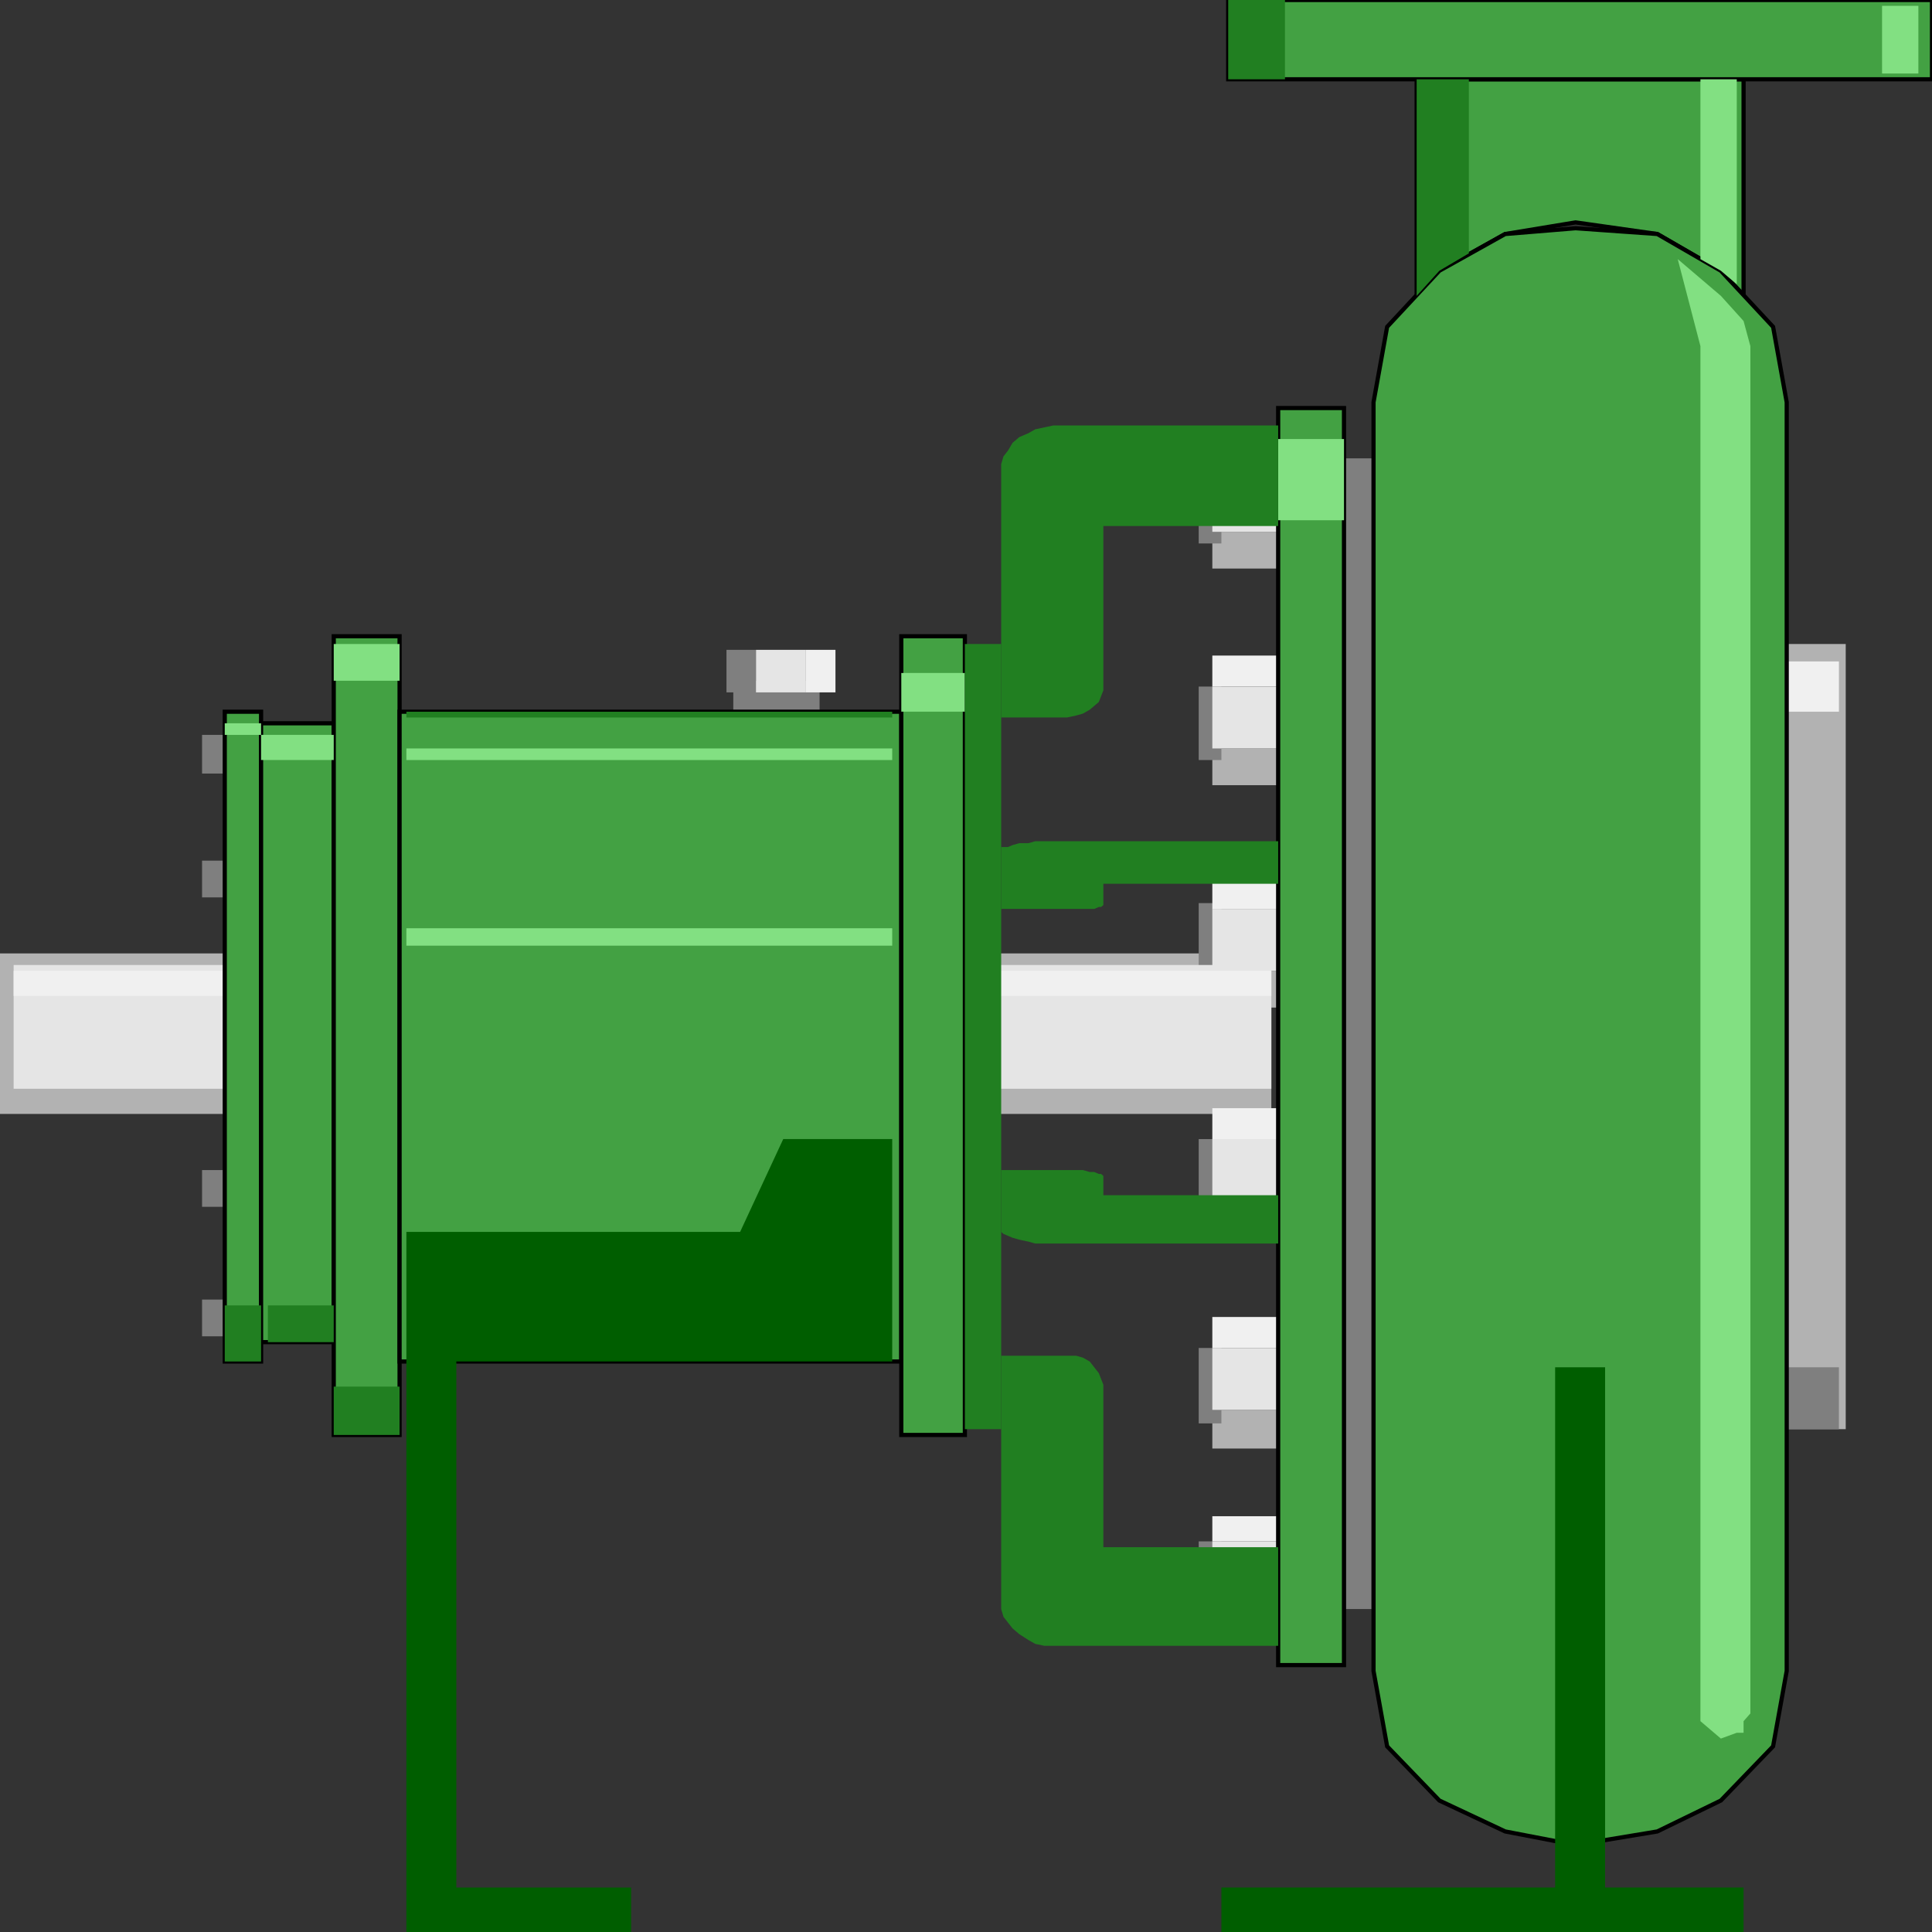<svg width="150" height="150" viewBox="0 0 150 150" fill="none" xmlns="http://www.w3.org/2000/svg">
<rect x="0" y="0" width="150" height="150" fill="#333333" stroke="none"/>
<g clip-path="url(#clip0_2109_230742)">
<path d="M99.236 121.625H104.348V129.283H99.236V121.625Z" fill="#B2B2B2"/>
<path d="M94.125 41.289H99.237V44.142H94.125V41.289Z" fill="#B2B2B2"/>
<path d="M94.125 58.109H99.237V60.962H94.125V58.109Z" fill="#B2B2B2"/>
<path d="M94.125 75.375H99.237V78.228H94.125V75.375Z" fill="#B2B2B2"/>
<path d="M94.125 93.242H99.237V96.095H94.125V93.242Z" fill="#B2B2B2"/>
<path d="M94.125 109.461H99.237V112.464H94.125V109.461Z" fill="#B2B2B2"/>
<path d="M94.125 124.477H99.237V127.329H94.125V124.477Z" fill="#B2B2B2"/>
<path d="M98.707 74.023H0V86.486H98.707V74.023Z" fill="#B2B2B2"/>
<path d="M138.719 50H143.302V110.961H138.719V50Z" fill="#B2B2B2"/>
<path d="M94.83 119.672H93.067V125.378H94.83V119.672Z" fill="#7F7F7F"/>
<path d="M94.83 88.438H93.067V94.143H94.83V88.438Z" fill="#7F7F7F"/>
<path d="M94.83 104.656H93.067V110.512H94.83V104.656Z" fill="#7F7F7F"/>
<path d="M94.83 70.117H93.067V76.424H94.83V70.117Z" fill="#7F7F7F"/>
<path d="M94.83 53.305H93.067V59.01H94.83V53.305Z" fill="#7F7F7F"/>
<path d="M94.83 36.039H93.067V42.195H94.83V36.039Z" fill="#7F7F7F"/>
<path d="M58.696 52.855V50.453H56.404V53.756H56.933V56.159H63.631V52.855H58.696Z" fill="#7F7F7F"/>
<path d="M17.45 57.055H15.688V60.058H17.45V57.055Z" fill="#7F7F7F"/>
<path d="M17.45 78.828H15.688V82.131H17.45V78.828Z" fill="#7F7F7F"/>
<path d="M17.45 100.898H15.688V103.751H17.45V100.898Z" fill="#7F7F7F"/>
<path d="M17.45 90.844H15.688V93.697H17.45V90.844Z" fill="#7F7F7F"/>
<path d="M17.45 66.82H15.688V69.673H17.45V66.82Z" fill="#7F7F7F"/>
<path d="M138.719 106.156H142.773V110.961H138.719V106.156Z" fill="#7F7F7F"/>
<path d="M106.639 35.586H104.348V124.925H106.639V35.586Z" fill="#7F7F7F"/>
<path d="M94.125 124.477H99.237V119.672H94.125V124.477Z" fill="#E5E5E5"/>
<path d="M94.125 109.461H99.237V104.656H94.125V109.461Z" fill="#E5E5E5"/>
<path d="M94.125 93.242H99.237V88.438H94.125V93.242Z" fill="#E5E5E5"/>
<path d="M94.125 75.375H99.237V70.57H94.125V75.375Z" fill="#E5E5E5"/>
<path d="M94.125 58.109H99.237V53.305H94.125V58.109Z" fill="#E5E5E5"/>
<path d="M94.125 41.289H99.237V36.484H94.125V41.289Z" fill="#E5E5E5"/>
<path d="M98.707 74.922H1.058V84.531H98.707V74.922Z" fill="#E5E5E5"/>
<path d="M58.695 53.756V50.453H62.573V53.756H58.695Z" fill="#E5E5E5"/>
<path d="M98.707 75.375H1.058V77.327H98.707V75.375Z" fill="#F0F0F0"/>
<path d="M94.125 117.719H99.237V119.671H94.125V117.719Z" fill="#F0F0F0"/>
<path d="M94.125 102.25H99.237V104.652H94.125V102.25Z" fill="#F0F0F0"/>
<path d="M94.125 86.039H99.237V88.442H94.125V86.039Z" fill="#F0F0F0"/>
<path d="M94.125 34.086H99.237V36.488H94.125V34.086Z" fill="#F0F0F0"/>
<path d="M94.125 50.898H99.237V53.301H94.125V50.898Z" fill="#F0F0F0"/>
<path d="M94.125 68.172H99.237V70.574H94.125V68.172Z" fill="#F0F0F0"/>
<path d="M65.922 95.646H62.573L60.81 93.243L62.573 90.391H65.922L67.685 93.243L65.922 95.646Z" fill="#F0F0F0"/>
<path d="M138.719 51.352H142.773V55.255H138.719V51.352Z" fill="#F0F0F0"/>
<path d="M64.865 53.756V50.453H62.573V53.756H64.865Z" fill="#F0F0F0"/>
<path d="M109.988 6.156H135.37V22.973L133.608 21.021L128.672 18.168L122.327 17.267L116.863 18.168L111.751 21.021L109.988 22.973V6.156Z" fill="#43A143" stroke="black" stroke-width="0.325"/>
<path d="M150 0V6.156H95.358V0H150Z" fill="#43A143" stroke="black" stroke-width="0.325"/>
<path d="M138.72 129.731V31.232L137.662 25.376L133.608 21.022L128.673 18.169L122.327 17.719L116.863 18.169L111.751 21.022L107.697 25.376L106.64 31.232V129.731L107.697 135.587L111.751 139.791L116.863 142.193L122.327 143.244L128.673 142.193L133.608 139.791L137.662 135.587L138.72 129.731Z" fill="#43A143" stroke="black" stroke-width="0.325"/>
<path d="M99.236 31.68H104.348V129.277H99.236V31.68Z" fill="#43A143" stroke="black" stroke-width="0.325"/>
<path d="M20.27 55.258H17.45V105.708H20.27V55.258Z" fill="#43A143" stroke="black" stroke-width="0.325"/>
<path d="M20.27 56.156H25.911V104.204H20.27V56.156Z" fill="#43A143" stroke="black" stroke-width="0.325"/>
<path d="M31.023 49.398H25.911V111.41H31.023V49.398Z" fill="#43A143" stroke="black" stroke-width="0.325"/>
<path d="M69.977 55.258H31.023V105.708H69.977V55.258Z" fill="#43A143" stroke="black" stroke-width="0.325"/>
<path d="M74.912 49.398H69.977V111.41H74.912V49.398Z" fill="#43A143" stroke="black" stroke-width="0.325"/>
<path d="M20.27 56.156H17.45V57.057H20.27V56.156Z" fill="#82E082"/>
<path d="M20.27 57.055H25.911V59.007H20.27V57.055Z" fill="#82E082"/>
<path d="M31.023 50H25.911V52.853H31.023V50Z" fill="#82E082"/>
<path d="M69.271 73.422H31.551V72.07H69.271V73.422Z" fill="#82E082"/>
<path d="M69.271 58.109H31.551V59.01H69.271V58.109Z" fill="#82E082"/>
<path d="M74.912 52.25H69.977V55.253H74.912V52.25Z" fill="#82E082"/>
<path d="M99.236 34.086H104.348V40.392H99.236V34.086Z" fill="#82E082"/>
<path d="M133.608 22.97L130.259 20.117L132.021 26.874V133.03V133.631L132.55 134.081L133.079 134.532L133.608 134.982L134.842 134.532H135.37V133.631L135.899 133.03V26.874L135.37 24.922L133.608 22.97Z" fill="#82E082"/>
<path d="M132.021 6.156H134.842V22.072L133.608 21.021L132.021 20.12V6.156Z" fill="#82E082"/>
<path d="M148.942 0.453V5.708H146.122V0.453H148.942Z" fill="#82E082"/>
<path d="M20.27 101.352H17.45V105.706H20.27V101.352Z" fill="#217F21"/>
<path d="M20.799 101.352H25.91V104.204H20.799V101.352Z" fill="#217F21"/>
<path d="M31.023 107.656H25.911V111.41H31.023V107.656Z" fill="#217F21"/>
<path d="M99.765 0V6.156H95.358V0H99.765Z" fill="#217F21"/>
<path d="M109.988 6.156H114.042V19.67L111.751 21.021L109.988 22.973V6.156Z" fill="#217F21"/>
<path d="M74.912 50H77.732V110.961H74.912V50Z" fill="#217F21"/>
<path d="M99.237 40.839H85.664V53.301V53.602L85.488 54.052L85.312 54.503L84.959 54.803L84.607 55.103L84.078 55.404L83.549 55.554L82.844 55.704H77.732V36.034L77.909 35.434L78.261 34.983L78.614 34.383L79.142 33.932L79.848 33.632L80.376 33.332L81.081 33.181L81.787 33.031H99.237V40.839Z" fill="#217F21"/>
<path d="M99.237 68.616H85.664V70.117V70.267L85.488 70.418H85.312L84.959 70.568H84.607H84.078H83.549H82.844H77.732V65.763H77.909H78.261L78.614 65.613L79.142 65.463H79.848L80.376 65.312H81.081H81.787H99.237V68.616Z" fill="#217F21"/>
<path d="M99.237 92.796H85.664V91.294L85.488 91.144H85.312L84.959 90.994H84.607L84.078 90.844H83.549H82.844H77.732V95.649L77.909 95.799L78.261 95.949L78.614 96.099L79.142 96.249L79.848 96.399L80.376 96.549H81.081H81.787H99.237V92.796Z" fill="#217F21"/>
<path d="M99.237 120.123H85.664V108.111V107.51L85.488 107.06L85.312 106.609L84.959 106.159L84.607 105.708L84.078 105.408L83.549 105.258H82.844H77.732V124.927L77.909 125.528L78.261 125.979L78.614 126.429L79.142 126.879L79.848 127.33L80.376 127.63L81.081 127.78H81.787H99.237V120.123Z" fill="#217F21"/>
<path d="M69.271 55.258H31.551V55.708H69.271V55.258Z" fill="#217F21"/>
<path d="M49.001 146.546V149.999H31.551V102.852V95.645H57.462L60.81 88.438H69.271V105.705H35.429V146.546H49.001Z" fill="#005E00"/>
<path d="M120.741 106.156H124.619V146.547H135.371V150H124.619H120.741H94.83V146.547H120.741V106.156Z" fill="#005E00"/>
</g>
<defs>
<clipPath id="clip0_2109_230742">
<rect width="150" height="150" fill="white"/>
</clipPath>
</defs>
</svg>
